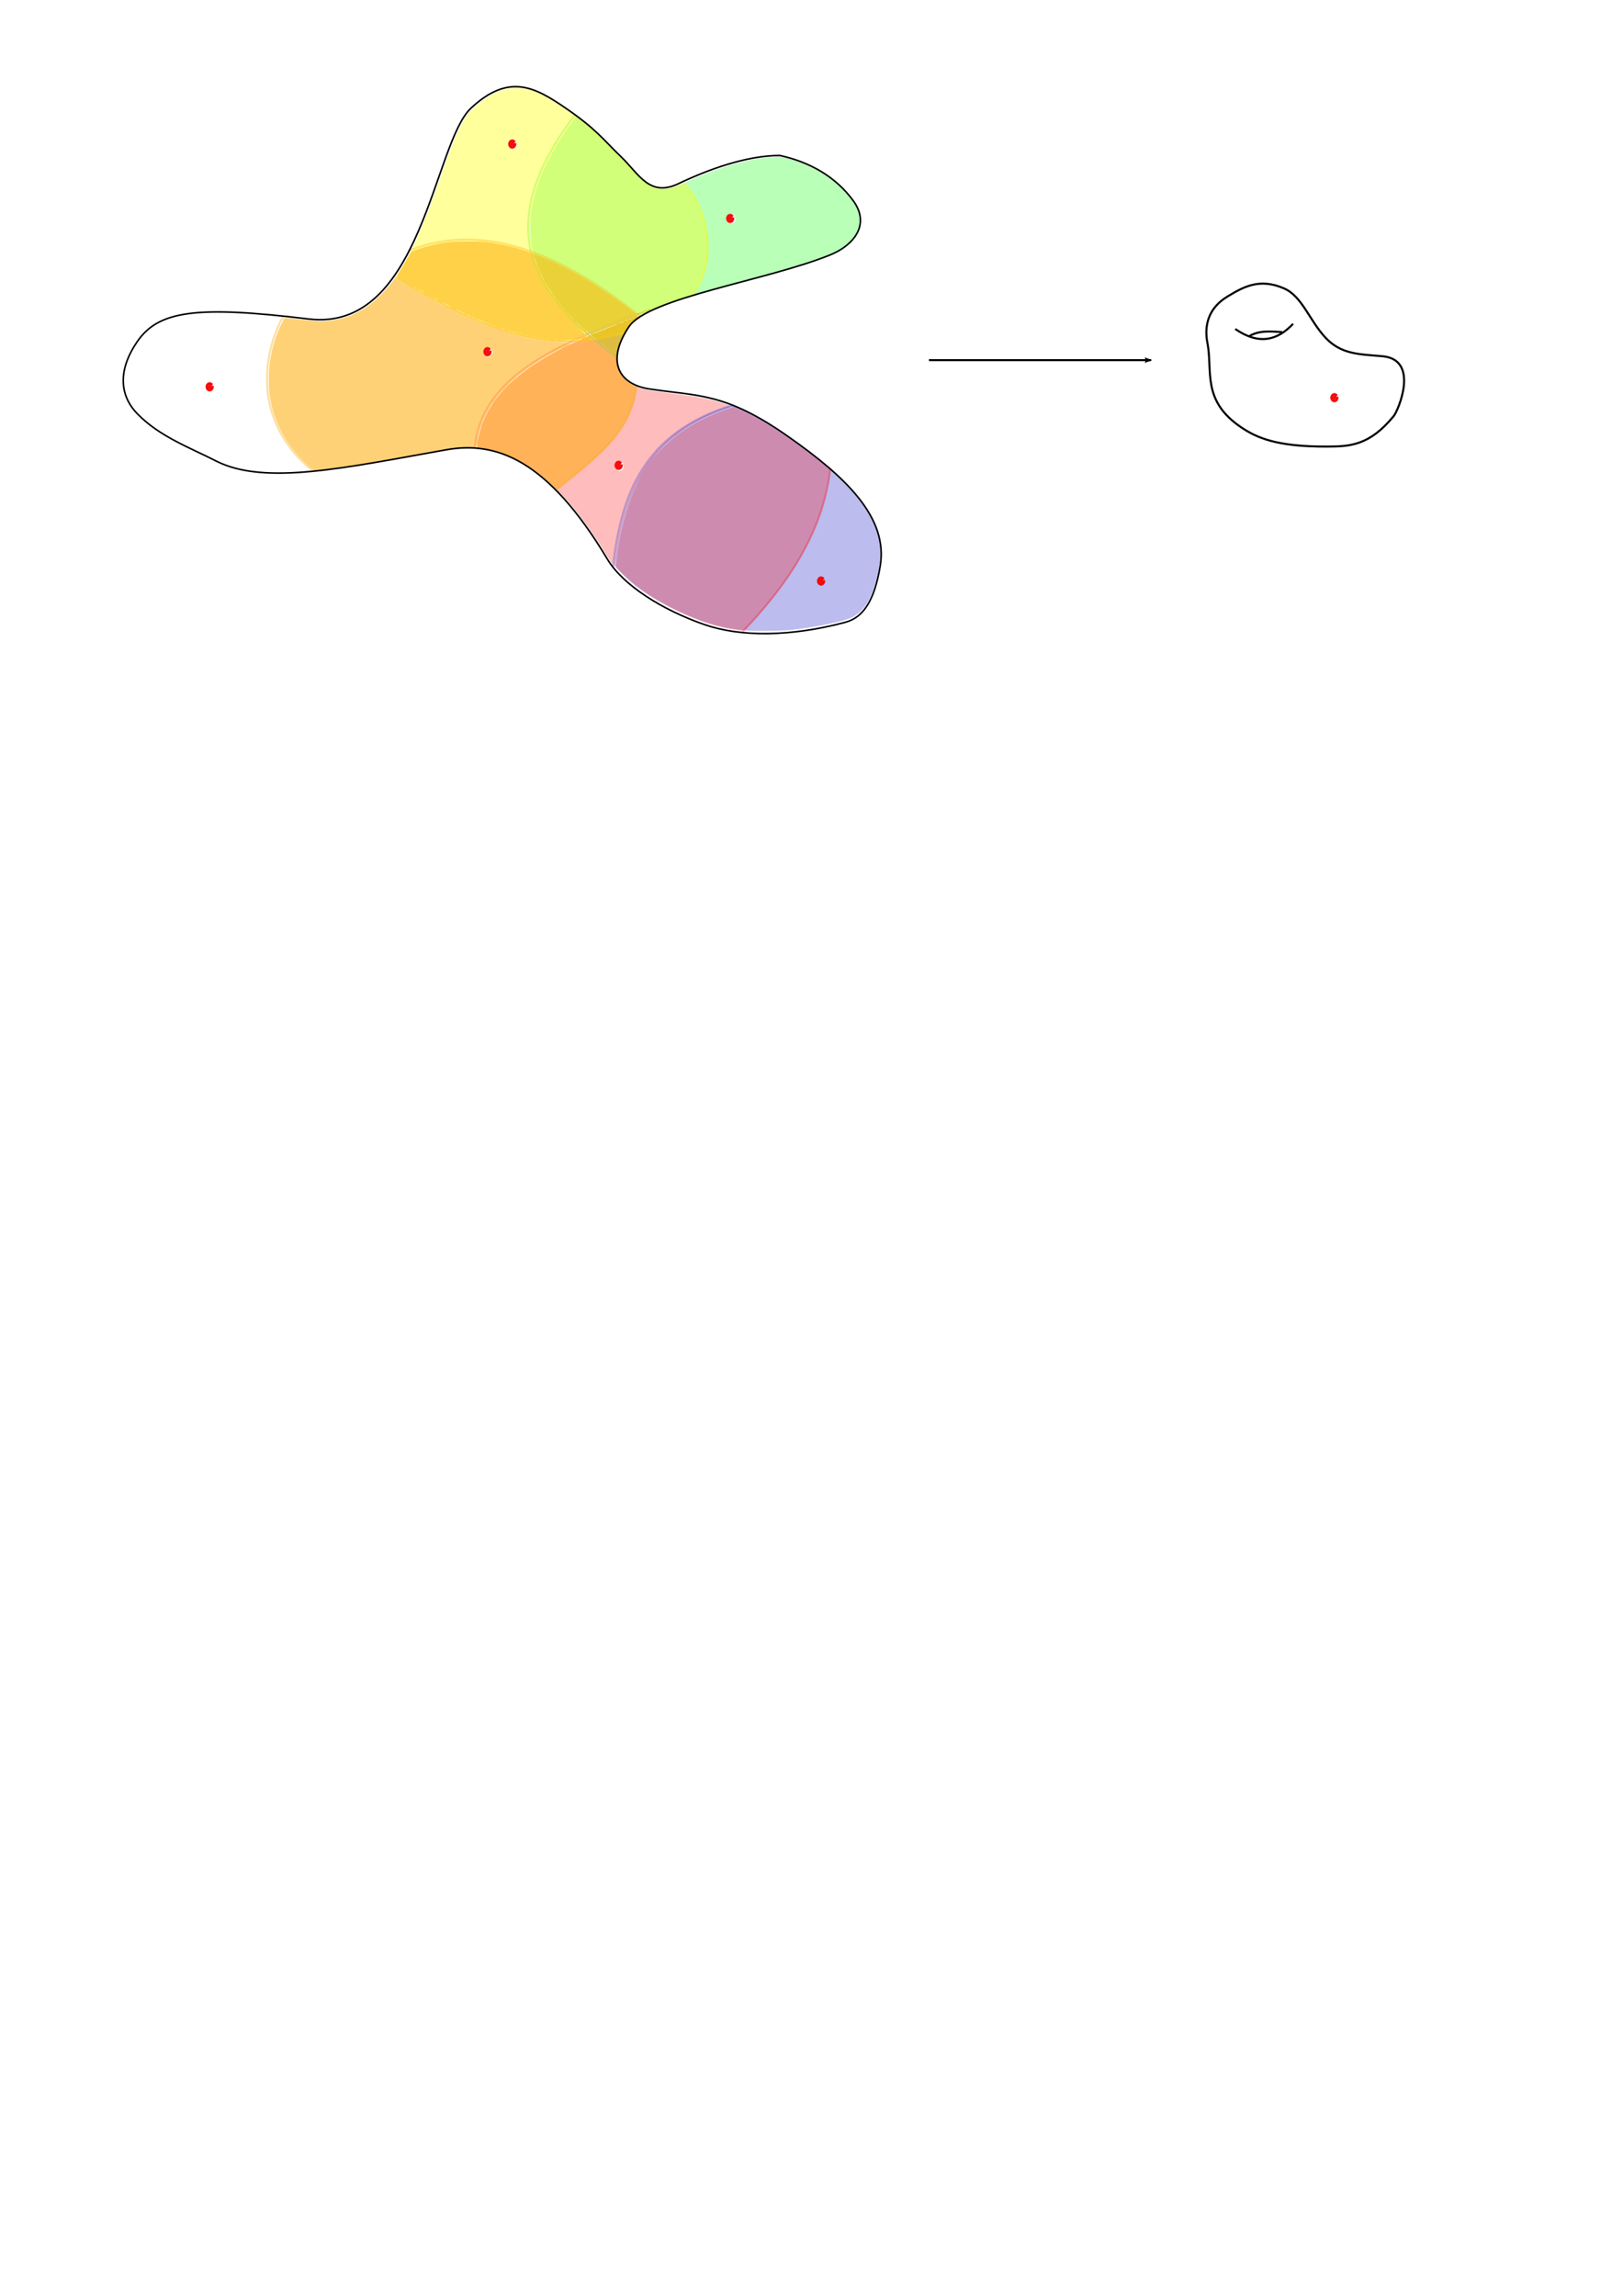 <?xml version="1.0" encoding="UTF-8" standalone="no"?>
<!-- Created with Inkscape (http://www.inkscape.org/) -->

<svg
   xmlns:dc="http://purl.org/dc/elements/1.1/"
   xmlns:cc="http://creativecommons.org/ns#"
   xmlns:rdf="http://www.w3.org/1999/02/22-rdf-syntax-ns#"
   xmlns:svg="http://www.w3.org/2000/svg"
   xmlns="http://www.w3.org/2000/svg"
   xmlns:sodipodi="http://sodipodi.sourceforge.net/DTD/sodipodi-0.dtd"
   xmlns:inkscape="http://www.inkscape.org/namespaces/inkscape"
   width="210mm"
   height="297mm"
   viewBox="0 0 210 297"
   version="1.1"
   id="svg8"
   inkscape:version="0.92.1 r15371"
   sodipodi:docname="Nerving8.svg">
  <defs
     id="defs2">
    <marker
       inkscape:stockid="Arrow2Lend"
       orient="auto"
       refY="0.0"
       refX="0.0"
       id="Arrow2Lend"
       style="overflow:visible;"
       inkscape:isstock="true">
      <path
         id="path4512"
         style="fill-rule:evenodd;stroke-width:0.625;stroke-linejoin:round;stroke:#000000;stroke-opacity:1;fill:#000000;fill-opacity:1"
         d="M 8.719,4.034 L -2.207,0.016 L 8.719,-4.002 C 6.973,-1.63 6.983,1.616 8.719,4.034 z "
         transform="scale(1.1) rotate(180) translate(1,0)" />
    </marker>
  </defs>
  <sodipodi:namedview
     id="base"
     pagecolor="#ffffff"
     bordercolor="#666666"
     borderopacity="1.0"
     inkscape:pageopacity="0.0"
     inkscape:pageshadow="2"
     inkscape:zoom="3.959798"
     inkscape:cx="250.33614"
     inkscape:cy="961.74912"
     inkscape:document-units="mm"
     inkscape:current-layer="layer2"
     showgrid="false"
     inkscape:window-width="1920"
     inkscape:window-height="986"
     inkscape:window-x="-11"
     inkscape:window-y="-11"
     inkscape:window-maximized="1"
     inkscape:snap-global="false" />
  <g
     inkscape:groupmode="layer"
     id="layer2"
     inkscape:label="Layer 2">
    <path
       style="opacity:0.264;fill:#0300c5;fill-opacity:0.992;fill-rule:nonzero;stroke:none;stroke-width:0.067;stroke-miterlimit:4;stroke-dasharray:none;stroke-dashoffset:0;stroke-opacity:0.618"
       d="m 96.766,81.578 c -2.205,-0.182 -4.016,-0.557 -5.847,-1.211 -3.385,-1.208 -6.677,-2.989 -9.049,-4.896 -0.713,-0.573 -1.819,-1.64 -2.141,-2.065 l -0.195,-0.257 0.119,-0.946 c 0.808,-6.432 2.673,-11.035 5.799,-14.308 2.165,-2.268 5.009,-4.003 8.534,-5.208 l 0.895,-0.306 0.775,0.341 c 2.162,0.951 4.652,2.46 7.591,4.6 2.764,2.014 4.584,3.546 6.247,5.26 1.584,1.632 2.623,3.048 3.376,4.6 1.213,2.499 1.363,4.519 0.569,7.651 -0.35,1.379 -0.874,2.66 -1.416,3.462 -0.399,0.589 -1.149,1.255 -1.745,1.548 -1.123,0.552 -4.763,1.311 -7.894,1.645 -1.127,0.12 -4.584,0.176 -5.618,0.09 z"
       id="path4506"
       inkscape:connector-curvature="0" />
    <path
       style="fill:none;stroke:#fe0000;stroke-width:0.265px;stroke-linecap:butt;stroke-linejoin:miter;stroke-opacity:1;opacity:0.267"
       d="M 61.405,57.927 C 62.387,48.13 73.297,44.08 84.19,40.02"
       id="path5092"
       inkscape:connector-curvature="0"
       sodipodi:nodetypes="cc" />
    <path
       style="fill:none;stroke:#f80000;stroke-width:0.265px;stroke-linecap:butt;stroke-linejoin:miter;stroke-opacity:0.996;opacity:0.282"
       d="M 96.031,81.779 C 101.852,75.733 106.601,68.713 107.442,60.533"
       id="path5094"
       inkscape:connector-curvature="0"
       sodipodi:nodetypes="cc" />
    <path
       style="opacity:0.267;fill:#ff0000;fill-opacity:0.992;fill-rule:nonzero;stroke:none;stroke-width:0.253;stroke-miterlimit:4;stroke-dasharray:none;stroke-dashoffset:0;stroke-opacity:1"
       d="m 296.942,272.201 c -5.61,-9.181 -12.027,-18.318 -17.656,-25.14 -3.499,-4.241 -12.069,-12.733 -15.643,-15.501 -9.168,-7.101 -18.576,-11.397 -27.42,-12.522 -3.468,-0.441 -3.389,-0.412 -3.389,-1.252 0,-1.436 1.059,-6.204 2.046,-9.208 5.723,-17.427 21.677,-31.155 51.24,-44.09 6.774,-2.964 26.83,-10.854 27.589,-10.854 0.148,0 -0.453,0.466 -1.335,1.037 -3.519,2.274 -6.286,5.735 -8.626,10.788 -1.738,3.753 -2.291,6.05 -2.322,9.641 -0.023,2.698 0.059,3.405 0.563,4.865 1.224,3.543 3.914,6.461 7.661,8.309 3.657,1.804 5.217,2.124 18.896,3.873 10.824,1.384 14.168,1.928 18.704,3.042 4.409,1.083 9.197,2.626 8.914,2.872 -0.12,0.104 -1.468,0.623 -2.996,1.152 -3.829,1.327 -7.98,3.128 -11.869,5.15 -17.602,9.152 -29.048,22.581 -35.637,41.811 -2.382,6.951 -4.475,16.122 -5.682,24.889 -0.315,2.292 -0.653,4.262 -0.75,4.379 -0.097,0.117 -1.127,-1.342 -2.288,-3.242 z m 6.992,-42.921 c 0.76,-0.76 0.891,-2.411 0.191,-2.411 -0.334,0 -0.362,-0.067 -0.126,-0.303 0.46,-0.461 0.374,-0.657 -0.482,-1.1 -1.52,-0.786 -3.003,0.226 -3.003,2.048 0,2.051 2.068,3.119 3.421,1.766 z"
       id="path5096"
       inkscape:connector-curvature="0"
       transform="scale(0.265)" />
    <path
       style="opacity:0.267;fill:#ff0000;fill-opacity:0.992;fill-rule:nonzero;stroke:none;stroke-width:0.253;stroke-miterlimit:4;stroke-dasharray:none;stroke-dashoffset:0;stroke-opacity:1"
       d="m 359.228,307.536 c -8.081,-1.24 -15.799,-3.583 -24.53,-7.446 -12.685,-5.612 -22.78,-12.13 -30.325,-19.58 l -3.678,-3.632 0.17,-1.708 c 1.414,-14.205 5.482,-29.468 10.53,-39.507 0.546,-1.086 0.927,-1.975 0.846,-1.975 -0.081,0 -0.922,1.619 -1.869,3.599 -4.567,9.544 -7.466,20.144 -9.534,34.859 -0.584,4.152 -0.713,4.698 -1.034,4.377 -0.431,-0.431 -0.237,-2.362 0.983,-9.806 3.584,-21.875 10.552,-37.288 22.071,-48.822 3.696,-3.701 6.245,-5.809 10.486,-8.671 6.121,-4.131 12.425,-7.256 20.419,-10.119 2.996,-1.073 3.32,-1.153 3.32,-0.817 0,0.114 -0.653,0.409 -1.452,0.657 -5.163,1.604 -13.244,5.323 -18.514,8.521 -6.837,4.149 -13.665,10.086 -17.669,15.364 l -1.054,1.389 1.075,-1.263 c 2.423,-2.847 8.385,-8.489 11.223,-10.621 6.911,-5.192 14.802,-9.295 23.959,-12.458 l 3.63,-1.254 2.816,1.225 c 11.402,4.961 27.356,15.475 42.51,28.015 2.02,1.672 1.979,1.409 1.067,6.811 -3.226,19.11 -12.029,37.624 -26.906,56.592 -3.422,4.363 -6.685,8.187 -11.15,13.069 -3.744,4.093 -3.177,3.847 -7.388,3.201 z M 318.223,224.66 c 0.314,-0.401 0.305,-0.409 -0.095,-0.095 -0.243,0.191 -0.442,0.39 -0.442,0.442 0,0.208 0.207,0.074 0.537,-0.347 z"
       id="path5098"
       inkscape:connector-curvature="0"
       transform="scale(0.265)" />
    <path
       style="fill:none;stroke:#00fe00;stroke-width:0.265px;stroke-linecap:butt;stroke-linejoin:miter;stroke-opacity:1;opacity:0.282"
       d="M 74.368,14.897 C 62.818,30.12 69.67,38.76 79.78,46.234"
       id="path4509"
       inkscape:connector-curvature="0"
       sodipodi:nodetypes="cc" />
    <path
       style="opacity:0.282;fill:#05ff00;fill-opacity:0.992;fill-rule:nonzero;stroke:none;stroke-width:0.253;stroke-miterlimit:4;stroke-dasharray:none;stroke-dashoffset:0;stroke-opacity:1"
       d="m 282.773,158.419 c -6.393,-6.175 -9.959,-10.338 -13.89,-16.216 -4.937,-7.382 -7.83,-14.43 -9.379,-22.855 -0.637,-3.464 -0.641,-12.941 -0.006,-16.794 2.25,-13.662 8.265,-26.772 19.495,-42.49 1.216,-1.701 2.286,-3.094 2.378,-3.094 0.281,0 4.014,2.928 7.089,5.56 2.596,2.222 10.612,10.206 22.728,22.638 5.815,5.967 7.783,7.04 12.879,7.024 3.333,-0.01 4.218,-0.275 10.672,-3.184 17.649,-7.957 33.002,-12.208 44.634,-12.36 2.333,-0.03 3.035,0.073 5.844,0.863 6.296,1.77 12.845,4.643 17.516,7.685 8.653,5.636 16.073,14.21 17.272,19.959 1.341,6.431 -2.68,12.888 -10.833,17.391 -5.587,3.086 -18.458,7.184 -45.078,14.352 -26.06,7.017 -35.14,9.828 -43.483,13.46 -1.744,0.759 -2.351,0.927 -2.447,0.676 -0.144,-0.377 -12.495,4.198 -23.518,8.71 -3.472,1.421 -6.598,2.639 -6.945,2.705 -0.538,0.103 -1.264,-0.491 -4.929,-4.03 z m 75.659,-49.91 c 0.842,-0.842 1.049,-2.292 0.328,-2.292 -0.346,0 -0.358,-0.062 -0.076,-0.403 0.285,-0.344 0.244,-0.472 -0.285,-0.878 -1.188,-0.913 -2.574,-0.501 -3.178,0.944 -0.477,1.141 -0.09,2.457 0.875,2.981 1.002,0.544 1.516,0.467 2.335,-0.352 z"
       id="path4511"
       inkscape:connector-curvature="0"
       transform="scale(0.265)" />
    <path
       style="opacity:0.282;fill:#05ff00;fill-opacity:0.992;fill-rule:nonzero;stroke:none;stroke-width:0.253;stroke-miterlimit:4;stroke-dasharray:none;stroke-dashoffset:0;stroke-opacity:1"
       d="m 298.435,171.707 c -4.895,-3.769 -9.965,-7.976 -9.845,-8.171 0.064,-0.104 -0.109,-0.248 -0.386,-0.32 -0.818,-0.214 -0.583,-0.524 0.824,-1.092 18.63,-7.509 28.312,-11.14 29.042,-10.89 0.388,0.133 -1.651,1.182 -3.831,1.971 -0.891,0.323 -1.485,0.632 -1.32,0.687 0.165,0.055 -0.185,0.448 -0.779,0.874 -2.503,1.794 -4.067,3.387 -5.629,5.733 -2.694,4.047 -4.208,7.699 -5.097,12.299 l -0.203,1.048 z m -2.819,-11.055 c 3.417,-1.382 6.171,-2.553 6.121,-2.603 -0.11,-0.11 -11.37,4.392 -12.268,4.905 -1.002,0.572 -0.434,0.36 6.146,-2.302 z m 8.626,-3.46 c 0.556,-0.258 0.728,-0.395 0.381,-0.305 -0.347,0.09 -1.085,0.374 -1.641,0.632 -0.556,0.258 -0.728,0.395 -0.381,0.305 0.347,-0.09 1.085,-0.374 1.641,-0.632 z m 1.895,-0.72 c 0.208,-0.135 0.265,-0.245 0.126,-0.245 -0.139,0 -0.423,0.11 -0.631,0.245 -0.208,0.135 -0.265,0.245 -0.126,0.245 0.139,0 0.423,-0.11 0.631,-0.245 z m 2.02,-0.8 c 0.263,-0.163 0.186,-0.183 -0.253,-0.065 -0.347,0.093 -0.802,0.274 -1.01,0.403 -0.263,0.163 -0.186,0.183 0.253,0.065 0.347,-0.093 0.802,-0.274 1.01,-0.403 z m 1.263,-0.462 c 0.208,-0.135 0.265,-0.245 0.126,-0.245 -0.139,0 -0.423,0.11 -0.631,0.245 -0.208,0.135 -0.265,0.245 -0.126,0.245 0.139,0 0.423,-0.11 0.631,-0.245 z m 2.778,-1.053 c 0.263,-0.163 0.186,-0.183 -0.253,-0.065 -0.347,0.093 -0.802,0.274 -1.01,0.403 -0.263,0.163 -0.186,0.183 0.253,0.065 0.347,-0.093 0.802,-0.274 1.01,-0.403 z"
       id="path4513"
       inkscape:connector-curvature="0"
       transform="scale(0.265)" />
    <path
       style="fill:none;stroke:#fef600;stroke-width:0.265;stroke-linecap:butt;stroke-linejoin:miter;stroke-opacity:1;opacity:0.394;stroke-miterlimit:4;stroke-dasharray:none"
       d="m 50.848,35.677 c 9.211,5.424 18.459,10.703 29.934,7.417"
       id="path5090"
       inkscape:connector-curvature="0"
       sodipodi:nodetypes="cc" />
    <path
       style="opacity:0.394;fill:#ffff00;fill-opacity:0.992;fill-rule:nonzero;stroke:none;stroke-width:0.253;stroke-miterlimit:4;stroke-dasharray:none;stroke-dashoffset:0;stroke-opacity:1"
       d="m 269.117,165.682 c -18.06,-1.792 -36.819,-8.666 -61.343,-22.48 -7.131,-4.017 -13.763,-7.87 -14.104,-8.194 -0.118,-0.112 0.347,-1.039 1.033,-2.06 6.423,-9.56 11.527,-21.125 20.266,-45.924 7.463,-21.176 10.541,-28.044 14.627,-32.632 1.587,-1.782 5.373,-4.876 8.304,-6.787 10.061,-6.557 19.086,-6.25 31.32,1.068 1.891,1.131 9.379,6.117 10.737,7.149 0.433,0.329 0.299,0.58 -2.099,3.92 -11.3,15.745 -17.5,29.485 -19.605,43.444 -0.605,4.012 -0.61,11.506 -0.011,15.381 1.318,8.516 4.417,16.319 9.531,23.996 3.707,5.565 6.331,8.681 12.599,14.964 l 5.714,5.727 -3.17,1.413 -3.17,1.413 -3.662,-0.035 c -2.014,-0.019 -5.15,-0.182 -6.969,-0.363 z M 251.861,72.143 c 0.842,-0.842 1.049,-2.292 0.328,-2.292 -0.346,0 -0.358,-0.062 -0.076,-0.403 0.285,-0.344 0.244,-0.472 -0.285,-0.878 -1.188,-0.913 -2.574,-0.501 -3.178,0.944 -0.477,1.141 -0.09,2.457 0.875,2.981 1.002,0.544 1.516,0.467 2.335,-0.352 z"
       id="path5093"
       inkscape:connector-curvature="0"
       transform="scale(0.265)" />
    <path
       style="opacity:0.394;fill:#ffff00;fill-opacity:0.992;fill-rule:nonzero;stroke:none;stroke-width:0.253;stroke-miterlimit:4;stroke-dasharray:none;stroke-dashoffset:0;stroke-opacity:1"
       d="m 280.4,165.973 c 0.058,-0.052 1.407,-0.672 2.998,-1.377 2.238,-0.991 2.972,-1.216 3.239,-0.994 0.28,0.233 0.187,0.372 -0.494,0.735 -0.462,0.246 -0.749,0.452 -0.638,0.458 0.111,0.006 0.55,-0.169 0.975,-0.389 0.749,-0.387 0.795,-0.378 1.51,0.307 0.927,0.888 0.754,0.968 -2.561,1.189 l -2.399,0.16 0.884,-0.492 c 1.166,-0.648 0.763,-0.655 -0.505,-0.008 -0.799,0.408 -3.397,0.761 -3.009,0.41 z"
       id="path5095"
       inkscape:connector-curvature="0"
       transform="scale(0.265)" />
    <path
       style="opacity:0.394;fill:#ffff00;fill-opacity:0.992;fill-rule:nonzero;stroke:none;stroke-width:0.253;stroke-miterlimit:4;stroke-dasharray:none;stroke-dashoffset:0;stroke-opacity:1"
       d="m 289.206,164.06 c -0.748,-0.688 -1.307,-1.302 -1.242,-1.366 0.335,-0.329 20.427,-8.198 25.956,-10.166 4.666,-1.661 5.163,-1.376 0.741,0.425 -1.076,0.438 -1.966,0.927 -1.977,1.085 -0.011,0.158 -0.892,0.971 -1.957,1.806 -1.258,0.986 -2.489,2.27 -3.51,3.662 -0.865,1.179 -1.733,2.33 -1.929,2.558 -0.53,0.614 -12.118,3.248 -14.292,3.248 -0.236,0 -1.042,-0.563 -1.79,-1.25 z m 6.738,-3.481 c 3.255,-1.324 5.865,-2.46 5.801,-2.524 -0.137,-0.137 -11.351,4.316 -12.275,4.874 -0.622,0.376 -0.623,0.379 -0.037,0.219 0.327,-0.089 3.257,-1.245 6.511,-2.57 z m 8.3,-3.375 c 0.556,-0.261 0.726,-0.406 0.379,-0.323 -0.347,0.083 -1.086,0.364 -1.641,0.625 -0.556,0.261 -0.726,0.406 -0.379,0.323 0.347,-0.083 1.086,-0.364 1.641,-0.625 z m 2.02,-0.733 c 0.086,-0.139 -0.014,-0.253 -0.223,-0.253 -0.208,0 -0.449,0.114 -0.535,0.253 -0.086,0.139 0.014,0.253 0.223,0.253 0.208,0 0.449,-0.114 0.535,-0.253 z m 1.641,-0.631 c 0.365,-0.209 0.471,-0.361 0.253,-0.361 -0.208,0 -0.663,0.162 -1.01,0.361 -0.365,0.209 -0.471,0.361 -0.253,0.361 0.208,0 0.663,-0.162 1.01,-0.361 z m 1.641,-0.631 c 0.086,-0.139 -0.014,-0.253 -0.223,-0.253 -0.208,0 -0.449,0.114 -0.535,0.253 -0.086,0.139 0.014,0.253 0.223,0.253 0.208,0 0.449,-0.114 0.535,-0.253 z m 2.399,-0.884 c 0.365,-0.209 0.471,-0.361 0.253,-0.361 -0.208,0 -0.663,0.162 -1.01,0.361 -0.365,0.209 -0.471,0.361 -0.253,0.361 0.208,0 0.663,-0.162 1.01,-0.361 z"
       id="path5097"
       inkscape:connector-curvature="0"
       transform="scale(0.265)" />
    <path
       style="fill:none;stroke:#fbfc00;stroke-width:0.265px;stroke-linecap:butt;stroke-linejoin:miter;stroke-opacity:1;opacity:0.342"
       d="m 88.333,23.65 c 2.709,2.195 5.111,9.666 1.203,14.499 v 0"
       id="path5099"
       inkscape:connector-curvature="0"
       sodipodi:nodetypes="ccc" />
    <path
       style="opacity:0.342;fill:#ffff00;fill-opacity:0.992;fill-rule:nonzero;stroke:#fbfc00;stroke-width:0.253;stroke-miterlimit:4;stroke-dasharray:none;stroke-dashoffset:0;stroke-opacity:1"
       d="m 279.999,156.914 c -7.555,-7.624 -10.803,-11.722 -14.726,-18.577 -3.728,-6.513 -6.03,-13.344 -7.014,-20.816 -0.496,-3.768 -0.365,-11.296 0.267,-15.345 1.457,-9.333 5.141,-19.118 11.139,-29.589 2.119,-3.7 6.709,-10.71 9.271,-14.16 1.395,-1.879 1.686,-2.15 1.955,-1.826 0.258,0.31 0.228,0.484 -0.161,0.944 l -0.477,0.563 0.559,-0.473 c 0.307,-0.26 0.72,-0.411 0.918,-0.335 0.197,0.076 1.821,1.296 3.608,2.711 2.385,1.889 6.773,6.108 16.507,15.872 8.63,8.657 13.818,13.671 14.862,14.364 1.943,1.29 3.553,1.804 6.225,1.989 2.716,0.188 4.678,-0.18 7.885,-1.476 l 2.688,-1.087 1.712,1.809 c 3.88,4.1 6.961,10.178 8.805,17.372 1.228,4.789 1.387,6.201 1.371,12.136 -0.013,4.737 -0.096,5.919 -0.563,8.022 -1.093,4.919 -2.738,8.891 -5.19,12.535 -0.786,1.167 -1.428,2.201 -1.428,2.298 0,0.097 -2.358,0.944 -5.24,1.882 -2.882,0.938 -7.229,2.501 -9.66,3.474 -2.431,0.972 -4.704,1.763 -5.051,1.757 -1.088,-0.018 -8.833,2.83 -21.922,8.061 -4.488,1.793 -8.435,3.26 -8.773,3.26 -1.095,0 -10.763,-9.674 -14.668,-14.677 -6.821,-8.741 -10.855,-16.894 -12.852,-25.981 -0.321,-1.458 -0.59,-2.424 -0.599,-2.147 -0.061,1.885 2.457,10.041 4.347,14.087 1.392,2.978 4.136,7.656 6.107,10.409 3.784,5.287 9.413,11.578 14.339,16.025 1.609,1.452 2.869,2.731 2.801,2.841 -0.376,0.609 -1.524,-0.356 -7.04,-5.923 z M 259.292,110.825 c 0,-4.802 -0.078,-7.461 -0.195,-6.629 -0.283,2.017 -0.345,9.862 -0.098,12.438 0.117,1.215 0.23,2.21 0.253,2.21 0.022,-2e-5 0.041,-3.608 0.041,-8.018 z m 2.157,-16.596 c 1.19,-4.264 3.099,-9.151 5.551,-14.213 1.228,-2.535 2.184,-4.609 2.125,-4.609 -0.181,0 -3.295,6.338 -4.478,9.117 -2.319,5.443 -4.687,13.371 -5.085,17.021 -0.076,0.694 0.144,-0.044 0.488,-1.641 0.344,-1.597 0.974,-4.151 1.399,-5.674 z m 9.081,-20.969 c 0.458,-0.833 0.715,-1.402 0.571,-1.263 -0.144,0.139 -0.635,0.934 -1.089,1.768 -0.455,0.833 -0.711,1.402 -0.571,1.263 0.141,-0.139 0.631,-0.934 1.089,-1.768 z m 1.919,-3.22 c 0.52,-0.868 2.229,-3.486 3.797,-5.817 1.568,-2.331 2.74,-4.17 2.604,-4.086 -0.136,0.084 -1.65,2.276 -3.365,4.87 -3.371,5.101 -4.31,6.611 -4.11,6.611 0.071,0 0.554,-0.71 1.074,-1.578 z m 7.425,-11.049 c 0.297,-0.417 0.483,-0.758 0.413,-0.758 -0.07,0 -0.369,0.341 -0.666,0.758 -0.297,0.417 -0.483,0.758 -0.413,0.758 0.069,0 0.369,-0.341 0.666,-0.758 z"
       id="path5101"
       inkscape:connector-curvature="0"
       transform="scale(0.265)" />
    <path
       style="opacity:0.342;fill:#ffff00;fill-opacity:0.992;fill-rule:nonzero;stroke:#fbfc00;stroke-width:0.253;stroke-miterlimit:4;stroke-dasharray:none;stroke-dashoffset:0;stroke-opacity:1"
       d="m 287.832,164.407 c -0.999,-0.904 -1.184,-1.186 -0.892,-1.366 0.411,-0.254 1.098,0.164 0.871,0.53 -0.076,0.123 0.073,0.224 0.332,0.224 0.259,0 0.856,0.398 1.327,0.884 0.844,0.871 0.848,0.884 0.239,0.875 -0.37,-0.005 -1.123,-0.466 -1.877,-1.148 z"
       id="path5103"
       inkscape:connector-curvature="0"
       transform="scale(0.265)" />
    <path
       style="fill:none;stroke:#fba600;stroke-width:0.265px;stroke-linecap:butt;stroke-linejoin:miter;stroke-opacity:1;opacity:0.319"
       d="m 52.786,32.47 c 7.874,-3.139 17.394,-1.708 30.068,8.486"
       id="path5105"
       inkscape:connector-curvature="0"
       sodipodi:nodetypes="cc" />
    <path
       style="fill:none;stroke:#fba700;stroke-width:0.265px;stroke-linecap:butt;stroke-linejoin:miter;stroke-opacity:1;opacity:0.362"
       d="m 36.683,40.889 c -2.438,4.184 -4.431,13.316 3.742,19.978"
       id="path5107"
       inkscape:connector-curvature="0"
       sodipodi:nodetypes="cc" />
    <path
       style="fill:none;stroke:#f5a700;stroke-width:0.265px;stroke-linecap:butt;stroke-linejoin:miter;stroke-opacity:1;opacity:0.353"
       d="m 72.029,63.34 c 4.584,-3.761 9.712,-7.167 10.357,-13.497"
       id="path5109"
       inkscape:connector-curvature="0"
       sodipodi:nodetypes="cc" />
    <path
       style="opacity:0.54;fill:#ffab00;fill-opacity:0.992;fill-rule:nonzero;stroke:none;stroke-width:0.253;stroke-miterlimit:4;stroke-dasharray:none;stroke-dashoffset:0;stroke-opacity:1"
       d="m 150.558,227.379 c -9.504,-8.473 -15.832,-19.097 -18.189,-30.539 -0.865,-4.197 -1.126,-6.903 -1.128,-11.682 -0.005,-9.705 2.145,-18.975 6.351,-27.391 0.694,-1.388 1.294,-2.556 1.333,-2.595 0.039,-0.039 3.014,0.265 6.61,0.676 8.906,1.018 11.078,1.136 14.539,0.792 7.795,-0.774 14.109,-3.221 20.41,-7.909 3.623,-2.695 8.739,-7.98 11.77,-12.159 l 0.532,-0.733 5.655,3.288 c 16.294,9.473 27.72,15.286 38.109,19.39 13.229,5.225 25.155,7.977 37.352,8.621 l 3.327,0.176 -4.494,2.313 c -24.088,12.399 -37.289,26.975 -40.492,44.708 -0.301,1.667 -0.594,3.286 -0.652,3.599 -0.102,0.554 -0.187,0.568 -3.319,0.576 -4.627,0.011 -7.232,0.383 -24.632,3.512 -16.294,2.93 -27.541,4.841 -35.025,5.949 -4.015,0.595 -14.4,1.902 -15.022,1.891 -0.141,-0.003 -1.507,-1.119 -3.034,-2.481 z m 89.14,-53.641 c 0.786,-0.683 1.196,-2.462 0.567,-2.462 -0.259,0 -0.346,-0.162 -0.261,-0.486 0.093,-0.355 -0.084,-0.595 -0.653,-0.889 -2.198,-1.137 -4.055,1.666 -2.403,3.629 0.797,0.948 1.811,1.025 2.75,0.209 z"
       id="path5111"
       inkscape:connector-curvature="0"
       transform="scale(0.265)" />
    <path
       style="opacity:0.54;fill:#ffab00;fill-opacity:0.992;fill-rule:nonzero;stroke:none;stroke-width:0.253;stroke-miterlimit:4;stroke-dasharray:none;stroke-dashoffset:0;stroke-opacity:1"
       d="m 269.71,166.815 c -8.087,-0.724 -18.492,-3.004 -26.387,-5.783 -2.971,-1.046 -5.329,-1.918 -6.144,-2.272 -0.417,-0.181 -2.008,-0.834 -3.536,-1.452 -5.549,-2.243 -12.768,-5.766 -21.718,-10.6 -4.509,-2.435 -14.871,-8.311 -15.026,-8.52 -0.069,-0.094 -0.24,-0.216 -0.379,-0.272 -0.139,-0.056 -1.021,-0.552 -1.96,-1.103 -1.68,-0.986 -2.045,-1.542 -0.987,-1.504 0.382,0.014 0.467,-0.066 0.292,-0.276 -0.169,-0.203 0.26,-1.081 1.379,-2.823 0.893,-1.391 2.415,-3.937 3.382,-5.659 0.967,-1.722 1.935,-3.325 2.151,-3.562 0.477,-0.523 6.564,-2.487 10.39,-3.353 6.554,-1.484 9.293,-1.765 17.173,-1.761 7.785,0.003 9.899,0.197 16.56,1.519 3.878,0.769 6.931,1.568 11.14,2.913 3.102,0.991 3.209,1.049 3.373,1.826 0.732,3.479 3.264,9.794 5.563,13.875 3.955,7.021 7.812,11.887 16.115,20.327 2.631,2.674 4.737,4.907 4.68,4.961 -0.057,0.054 -1.393,0.679 -2.968,1.388 l -2.864,1.289 -3.45,0.051 -3.45,0.051 3.157,0.138 c 3.084,0.135 3.136,0.147 2.273,0.517 -1.082,0.464 -4.186,0.494 -8.759,0.085 z m 2.003,-1.021 c -0.313,-0.06 -0.824,-0.06 -1.136,0 -0.313,0.06 -0.057,0.109 0.568,0.109 0.625,0 0.881,-0.049 0.568,-0.109 z m -3.788,-0.242 c -0.174,-0.07 -0.458,-0.07 -0.631,0 -0.174,0.07 -0.032,0.127 0.316,0.127 0.347,0 0.489,-0.057 0.316,-0.127 z m -3.414,-0.513 c -0.246,-0.064 -0.587,-0.06 -0.758,0.009 -0.171,0.069 0.03,0.122 0.447,0.116 0.417,-0.005 0.557,-0.062 0.311,-0.126 z m -1.516,-0.23 c -0.084,-0.084 -0.302,-0.093 -0.484,-0.02 -0.201,0.081 -0.142,0.14 0.153,0.153 0.266,0.011 0.415,-0.049 0.331,-0.133 z m -1.768,-0.253 c -0.084,-0.084 -0.302,-0.093 -0.484,-0.02 -0.201,0.081 -0.142,0.14 0.153,0.153 0.266,0.011 0.415,-0.049 0.331,-0.133 z m -1.131,-0.267 c -0.174,-0.07 -0.458,-0.07 -0.631,0 -0.174,0.07 -0.032,0.127 0.316,0.127 0.347,0 0.489,-0.057 0.316,-0.127 z m -2.525,-0.505 c -0.174,-0.07 -0.458,-0.07 -0.631,0 -0.174,0.07 -0.032,0.127 0.316,0.127 0.347,0 0.489,-0.057 0.316,-0.127 z m -1.142,-0.238 c -0.084,-0.084 -0.302,-0.093 -0.484,-0.02 -0.201,0.081 -0.142,0.14 0.153,0.153 0.266,0.011 0.415,-0.049 0.331,-0.133 z m -2.02,-0.505 c -0.084,-0.084 -0.302,-0.093 -0.484,-0.02 -0.201,0.081 -0.142,0.14 0.153,0.153 0.266,0.011 0.415,-0.049 0.331,-0.133 z m -1.01,-0.253 c -0.084,-0.084 -0.302,-0.093 -0.484,-0.02 -0.201,0.081 -0.142,0.14 0.153,0.153 0.266,0.011 0.415,-0.049 0.331,-0.133 z m -1.01,-0.253 c -0.084,-0.084 -0.302,-0.093 -0.484,-0.02 -0.201,0.081 -0.142,0.14 0.153,0.153 0.266,0.011 0.415,-0.049 0.331,-0.133 z m -1.321,-0.352 c -0.278,-0.119 -0.676,-0.217 -0.884,-0.217 -0.239,0 -0.192,0.08 0.126,0.217 0.278,0.119 0.676,0.217 0.884,0.217 0.239,0 0.192,-0.08 -0.126,-0.217 z m -1.768,-0.505 c -0.278,-0.119 -0.676,-0.217 -0.884,-0.217 -0.239,0 -0.192,0.08 0.126,0.217 0.278,0.119 0.676,0.217 0.884,0.217 0.239,0 0.192,-0.08 -0.126,-0.217 z m -3.662,-1.136 c -1.153,-0.444 -1.607,-0.437 -0.631,0.009 0.417,0.191 0.928,0.343 1.136,0.339 0.208,-0.004 -0.019,-0.161 -0.505,-0.348 z m -4.041,-1.366 c -0.208,-0.118 -0.663,-0.284 -1.01,-0.369 -0.526,-0.129 -0.505,-0.094 0.126,0.211 0.809,0.39 1.517,0.516 0.884,0.158 z m -2.02,-0.758 c -0.208,-0.118 -0.663,-0.284 -1.01,-0.369 -0.526,-0.129 -0.505,-0.094 0.126,0.211 0.809,0.39 1.517,0.516 0.884,0.158 z m -2.02,-0.78 c -0.208,-0.135 -0.492,-0.245 -0.631,-0.245 -0.139,0 -0.082,0.11 0.126,0.245 0.208,0.135 0.492,0.245 0.631,0.245 0.139,0 0.082,-0.11 -0.126,-0.245 z m -1.031,-0.35 c -0.232,-0.216 -3.848,-1.673 -3.936,-1.586 -0.102,0.102 3.434,1.655 3.809,1.673 0.127,0.006 0.184,-0.033 0.126,-0.087 z m -5.03,-2.175 c -0.486,-0.266 -0.998,-0.484 -1.136,-0.484 -0.139,0 0.145,0.218 0.631,0.484 0.486,0.266 0.998,0.484 1.136,0.484 0.139,0 -0.145,-0.218 -0.631,-0.484 z m -2.273,-1.01 c -0.486,-0.266 -0.998,-0.484 -1.136,-0.484 -0.139,0 0.145,0.218 0.631,0.484 0.486,0.266 0.998,0.484 1.136,0.484 0.139,0 -0.145,-0.218 -0.631,-0.484 z m -4.041,-1.894 c -1.181,-0.611 -2.26,-1.111 -2.399,-1.111 -0.139,0 0.713,0.5 1.894,1.111 1.181,0.611 2.26,1.111 2.399,1.111 0.139,0 -0.713,-0.5 -1.894,-1.111 z m -5.303,-2.523 c 0,-0.068 -0.909,-0.581 -2.02,-1.139 -1.111,-0.559 -2.02,-0.959 -2.02,-0.89 0,0.097 3.69,2.082 3.977,2.14 0.035,0.007 0.063,-0.043 0.063,-0.111 z m -6.313,-3.279 c 0,-0.066 -0.341,-0.296 -0.758,-0.512 -0.95,-0.491 -1.007,-0.278 -0.063,0.234 0.794,0.431 0.821,0.44 0.821,0.277 z m -6.819,-3.788 c 0,-0.066 -0.341,-0.296 -0.758,-0.512 -0.95,-0.491 -1.007,-0.278 -0.063,0.234 0.794,0.431 0.821,0.44 0.821,0.277 z m -1.768,-1.008 c 0,-0.065 -0.256,-0.241 -0.568,-0.393 -0.546,-0.264 -0.549,-0.26 -0.078,0.117 0.515,0.413 0.646,0.469 0.646,0.275 z m -1.768,-1.01 c 0,-0.065 -0.256,-0.241 -0.568,-0.393 -0.546,-0.264 -0.549,-0.26 -0.078,0.117 0.515,0.413 0.646,0.469 0.646,0.275 z"
       id="path5113"
       inkscape:connector-curvature="0"
       transform="scale(0.265)" />
    <path
       style="opacity:0.54;fill:#ffab00;fill-opacity:0.992;fill-rule:nonzero;stroke:none;stroke-width:0.253;stroke-miterlimit:4;stroke-dasharray:none;stroke-dashoffset:0;stroke-opacity:1"
       d="m 285.073,161.944 c -2.286,-1.903 -7.802,-7.532 -10.863,-11.086 -6.568,-7.627 -11.025,-15.206 -13.662,-23.232 -0.532,-1.619 -1.039,-3.262 -1.128,-3.651 -0.153,-0.674 -0.134,-0.693 0.415,-0.391 0.317,0.174 0.728,0.342 0.913,0.373 0.185,0.031 1.549,0.54 3.03,1.132 13.575,5.425 28.491,14.278 43.668,25.918 1.701,1.305 3.094,2.407 3.094,2.448 0,0.041 -0.71,0.33 -1.578,0.642 -0.868,0.312 -5.84,2.248 -11.049,4.302 -5.209,2.054 -9.713,3.807 -10.01,3.894 -0.375,0.111 -0.798,-0.05 -1.389,-0.529 l -0.85,-0.688 0.743,0.808 c 0.524,0.57 0.664,0.887 0.475,1.076 -0.189,0.189 -0.724,-0.111 -1.812,-1.017 z m -1.68,-3.042 c -1.244,-1.25 -2.319,-2.273 -2.389,-2.273 -0.069,0 0.892,1.023 2.136,2.273 1.244,1.25 2.319,2.273 2.389,2.273 0.07,0 -0.892,-1.023 -2.136,-2.273 z m -2.904,-2.847 c 0,-0.038 -0.994,-1.032 -2.21,-2.21 l -2.21,-2.141 2.141,2.21 c 1.988,2.052 2.278,2.325 2.278,2.141 z m -4.798,-5.069 c 0,-0.048 -0.256,-0.304 -0.568,-0.568 l -0.568,-0.481 0.481,0.568 c 0.452,0.534 0.655,0.683 0.655,0.481 z m -1.768,-2.059 c -0.173,-0.208 -0.371,-0.379 -0.441,-0.379 -0.069,0 0.015,0.17 0.188,0.379 0.173,0.208 0.371,0.379 0.441,0.379 0.07,0 -0.015,-0.17 -0.188,-0.379 z m -1.01,-1.263 c -0.173,-0.208 -0.371,-0.379 -0.441,-0.379 -0.07,0 0.015,0.17 0.188,0.379 0.173,0.208 0.371,0.379 0.441,0.379 0.069,0 -0.015,-0.17 -0.188,-0.379 z m -1.01,-1.263 c -0.173,-0.208 -0.371,-0.379 -0.441,-0.379 -0.069,0 0.015,0.17 0.188,0.379 0.173,0.208 0.371,0.379 0.441,0.379 0.07,0 -0.015,-0.17 -0.188,-0.379 z m -1.01,-1.389 c -0.297,-0.417 -0.596,-0.758 -0.666,-0.758 -0.07,0 0.116,0.341 0.413,0.758 0.297,0.417 0.596,0.758 0.666,0.758 0.07,0 -0.116,-0.341 -0.413,-0.758 z m -1.929,-2.778 c -0.647,-0.972 -1.222,-1.768 -1.28,-1.768 -0.134,0 0.053,0.315 1.242,2.083 0.537,0.799 1.029,1.452 1.094,1.452 0.065,0 -0.41,-0.795 -1.057,-1.768 z m -1.606,-2.525 c -0.149,-0.278 -0.327,-0.505 -0.397,-0.505 -0.07,0 -0.005,0.227 0.144,0.505 0.149,0.278 0.327,0.505 0.397,0.505 0.069,0 0.005,-0.227 -0.144,-0.505 z m -0.758,-1.263 c -0.149,-0.278 -0.327,-0.505 -0.397,-0.505 -0.069,0 -0.005,0.227 0.144,0.505 0.149,0.278 0.327,0.505 0.397,0.505 0.069,0 0.005,-0.227 -0.144,-0.505 z m -1.821,-3.4 c -0.583,-1.175 -1.101,-2.096 -1.151,-2.046 -0.112,0.112 1.921,4.184 2.089,4.184 0.067,0 -0.355,-0.962 -0.938,-2.137 z m -1.684,-3.589 c -0.298,-0.512 -0.37,-0.348 -0.126,0.287 0.087,0.226 0.211,0.357 0.276,0.292 0.065,-0.065 -0.002,-0.326 -0.15,-0.579 z m -0.505,-1.263 c -0.298,-0.512 -0.37,-0.348 -0.126,0.287 0.087,0.226 0.211,0.357 0.276,0.292 0.065,-0.065 -0.002,-0.326 -0.15,-0.579 z m -1.024,-2.879 c -0.405,-1.17 -0.745,-2.015 -0.755,-1.876 -0.028,0.37 1.279,4.217 1.394,4.102 0.054,-0.054 -0.234,-1.055 -0.638,-2.226 z m -0.854,-2.807 c -0.081,-0.201 -0.14,-0.142 -0.153,0.153 -0.011,0.266 0.049,0.415 0.133,0.331 0.084,-0.084 0.093,-0.302 0.02,-0.484 z"
       id="path5115"
       inkscape:connector-curvature="0"
       transform="scale(0.265)" />
    <path
       style="opacity:0.54;fill:#ffab00;fill-opacity:0.992;fill-rule:nonzero;stroke:none;stroke-width:0.253;stroke-miterlimit:4;stroke-dasharray:none;stroke-dashoffset:0;stroke-opacity:1"
       d="m 288.586,165.08 c -1.735,-1.471 -2.076,-1.868 -1.877,-2.189 0.206,-0.333 1.155,0.314 1.011,0.69 -0.088,0.23 -0.005,0.297 0.25,0.2 0.455,-0.174 2.175,1.39 1.942,1.767 -0.089,0.145 -0.027,0.172 0.147,0.065 0.166,-0.103 0.475,-0.044 0.685,0.13 0.31,0.258 0.368,0.251 0.305,-0.033 -0.043,-0.193 -0.475,-0.651 -0.961,-1.019 -0.486,-0.368 -1.15,-0.958 -1.476,-1.312 -0.73,-0.795 -1.414,-0.425 6.779,-3.669 11.464,-4.54 15.648,-6.076 15.815,-5.805 0.088,0.142 0.003,0.368 -0.189,0.502 -0.249,0.174 -0.147,0.212 0.356,0.131 0.387,-0.062 0.672,-0.034 0.631,0.063 -0.04,0.097 -0.812,0.796 -1.715,1.554 -0.903,0.758 -2.38,2.362 -3.283,3.564 -0.903,1.202 -1.719,2.261 -1.815,2.353 -0.095,0.092 -1.345,0.488 -2.778,0.881 -1.433,0.393 -2.434,0.722 -2.224,0.732 0.209,0.01 1.397,-0.262 2.64,-0.604 1.243,-0.342 2.296,-0.585 2.341,-0.541 0.044,0.044 -0.121,0.315 -0.367,0.601 -0.304,0.353 -1.305,0.726 -3.118,1.162 -3.033,0.729 -9.235,1.905 -9.972,1.89 -0.27,-0.005 -0.718,0.052 -0.995,0.129 -0.362,0.099 -0.965,-0.252 -2.131,-1.24 z m 8.755,-0.775 c -0.084,-0.084 -0.302,-0.093 -0.484,-0.02 -0.201,0.081 -0.142,0.14 0.153,0.153 0.266,0.011 0.415,-0.049 0.331,-0.133 z m 1.263,-0.253 c -0.084,-0.084 -0.302,-0.093 -0.484,-0.02 -0.201,0.081 -0.142,0.14 0.153,0.153 0.266,0.011 0.415,-0.049 0.331,-0.133 z m 1.01,-0.253 c -0.084,-0.084 -0.302,-0.093 -0.484,-0.02 -0.201,0.081 -0.142,0.14 0.153,0.153 0.266,0.011 0.415,-0.049 0.331,-0.133 z m -5.435,-2.476 c 6.415,-2.599 7.299,-2.983 7.169,-3.113 -0.12,-0.12 -11.369,4.307 -12.02,4.73 -0.966,0.628 0.584,0.111 4.851,-1.617 z m 10.049,-4.085 c 0.347,-0.185 0.503,-0.342 0.347,-0.347 -0.384,-0.014 -2.114,0.718 -2.114,0.894 0,0.181 0.962,-0.116 1.768,-0.547 z m 2.179,-1.04 c -0.208,-0.208 -0.916,0.125 -0.916,0.431 0,0.187 0.161,0.183 0.527,-0.013 0.29,-0.155 0.465,-0.344 0.39,-0.419 z m 1.602,-0.317 c 0.624,-0.395 0.181,-0.489 -0.624,-0.133 -0.586,0.259 -0.643,0.339 -0.253,0.352 0.278,0.009 0.672,-0.089 0.877,-0.218 z m 1.523,-0.816 c 0,-0.332 -0.574,-0.124 -0.7,0.253 -0.061,0.185 0.054,0.241 0.3,0.147 0.22,-0.084 0.4,-0.264 0.4,-0.4 z"
       id="path5117"
       inkscape:connector-curvature="0"
       transform="scale(0.265)" />
    <path
       style="opacity:0.54;fill:#ffab00;fill-opacity:0.992;fill-rule:nonzero;stroke:none;stroke-width:0.253;stroke-miterlimit:4;stroke-dasharray:none;stroke-dashoffset:0;stroke-opacity:1"
       d="m 299.935,174.135 c -4.772,-3.635 -9.555,-7.54 -9.288,-7.583 4.339,-0.693 11.454,-2.152 13.367,-2.742 0.324,-0.1 0.191,0.397 -0.594,2.216 -1.101,2.552 -1.898,5.325 -2.173,7.554 l -0.175,1.42 z m -0.505,-1.723 c -0.173,-0.208 -0.371,-0.379 -0.441,-0.379 -0.069,0 0.015,0.17 0.188,0.379 0.173,0.208 0.371,0.379 0.441,0.379 0.07,0 -0.015,-0.17 -0.188,-0.379 z m -0.758,-0.484 c 0,-0.105 -5.484,-4.513 -6.435,-5.173 -1.259,-0.873 0.407,0.577 3.279,2.853 3.105,2.461 3.157,2.499 3.157,2.319 z"
       id="path5119"
       inkscape:connector-curvature="0"
       transform="scale(0.265)" />
    <path
       style="opacity:0.54;fill:#ffab00;fill-opacity:0.992;fill-rule:nonzero;stroke:none;stroke-width:0.253;stroke-miterlimit:4;stroke-dasharray:none;stroke-dashoffset:0;stroke-opacity:1"
       d="m 269.975,237.114 c -6.472,-6.091 -11.514,-9.739 -18.009,-13.031 -5.272,-2.672 -9.776,-4.178 -14.787,-4.944 -4.646,-0.71 -4.162,-0.497 -4.201,-1.849 -0.019,-0.653 -0.079,-0.904 -0.134,-0.557 -0.224,1.424 -0.364,1.768 -0.72,1.768 -0.525,0 -0.478,-0.81 0.254,-4.427 2.72,-13.431 10.156,-24.177 23.632,-34.147 7.194,-5.322 20.357,-12.706 22.604,-12.679 l 0.991,0.012 -1.389,0.734 c -1.799,0.95 -1.436,0.978 0.449,0.035 1.264,-0.633 1.839,-0.746 4.593,-0.902 1.732,-0.099 3.993,-0.274 5.025,-0.39 l 1.876,-0.21 2.277,1.885 c 1.252,1.037 3.729,2.982 5.504,4.324 l 3.227,2.439 0.155,1.65 c 0.307,3.274 1.723,6.159 4.197,8.547 1.339,1.292 3.655,2.851 4.754,3.2 0.493,0.157 0.538,0.295 0.397,1.227 -1.755,11.571 -7.092,21.177 -17.212,30.976 -3.897,3.773 -6.93,6.39 -14.485,12.494 -3.403,2.75 -6.373,5.16 -6.6,5.357 -0.367,0.318 -0.633,0.151 -2.399,-1.511 z M 234.748,209.268 c 0.285,-0.951 0.477,-1.77 0.427,-1.82 -0.232,-0.232 -1.785,5.483 -2.019,7.427 -0.081,0.675 0.127,0.078 0.463,-1.326 0.336,-1.404 0.844,-3.33 1.129,-4.281 z m 2.425,-6.046 c 0.719,-1.528 1.893,-3.721 2.609,-4.873 0.716,-1.152 1.196,-2.03 1.067,-1.95 -0.722,0.446 -5.007,8.546 -5.414,10.232 l -0.152,0.631 0.292,-0.631 c 0.16,-0.347 0.88,-1.881 1.599,-3.409 z m 7.11,-10.98 c 3.736,-4.479 9.373,-9.394 15.624,-13.624 3.722,-2.518 9.635,-6.029 13.007,-7.722 1.25,-0.628 2.272,-1.198 2.272,-1.268 0,-0.186 -3.743,1.724 -7.071,3.608 -5.442,3.082 -10.694,6.609 -14.9,10.006 -3.908,3.157 -9.235,8.683 -11.468,11.898 l -0.702,1.01 0.718,-0.875 c 0.395,-0.481 1.529,-1.846 2.519,-3.034 z"
       id="path5121"
       inkscape:connector-curvature="0"
       transform="scale(0.265)" />
    <path
       style="opacity:0.54;fill:#ffab00;fill-opacity:0.992;fill-rule:nonzero;stroke:none;stroke-width:0.253;stroke-miterlimit:4;stroke-dasharray:none;stroke-dashoffset:0;stroke-opacity:1"
       d="m 277.834,166.978 c -0.084,-0.136 0.053,-0.259 0.304,-0.273 0.312,-0.017 0.256,-0.083 -0.174,-0.206 -0.364,-0.104 0.577,-0.201 2.227,-0.23 2.633,-0.046 2.932,-0.102 3.788,-0.708 0.511,-0.362 0.702,-0.573 0.425,-0.468 -1.948,0.734 -2.553,0.897 -3.088,0.83 -0.793,-0.099 3.942,-2.226 4.929,-2.215 0.727,0.009 0.702,0.045 -0.62,0.936 -0.255,0.172 0.023,0.129 0.618,-0.094 1.017,-0.382 1.113,-0.379 1.587,0.051 0.278,0.251 0.448,0.606 0.378,0.789 -0.081,0.211 0.076,0.335 0.433,0.34 0.308,0.004 0.767,0.165 1.02,0.356 0.444,0.337 0.444,0.353 0,0.479 -1.507,0.429 -11.599,0.782 -11.827,0.414 z"
       id="path5123"
       inkscape:connector-curvature="0"
       transform="scale(0.265)" />
  </g>
  <g
     inkscape:label="Layer 1"
     inkscape:groupmode="layer"
     id="layer1">
    <path
       style="fill:none;stroke:#000000;stroke-width:0.205;stroke-linecap:butt;stroke-linejoin:miter;stroke-miterlimit:4;stroke-dasharray:none;stroke-opacity:1"
       d="m 17.765,44.184 c 2.74,-3.968 7.544,-4.688 22.172,-2.917 14.628,1.77 16.126,-22.737 21.005,-27.277 4.879,-4.541 8.235,-2.762 12.253,0 4.018,2.762 4.804,4.023 7.147,6.272 2.344,2.249 3.687,5.288 7.439,3.501 3.752,-1.788 8.752,-3.649 13.128,-3.647 4.014,0.878 7.266,2.819 9.481,5.835 2.331,3.172 -0.06,5.836 -2.917,7.002 -8.189,3.34 -23.579,5.546 -26.11,9.335 -3.004,4.499 -1.256,7.429 2.626,8.023 6.401,0.979 9.789,0.424 17.942,6.126 7.485,5.235 13.012,10.502 11.961,16.775 -0.741,4.42 -2.142,6.659 -4.522,7.293 -7.042,1.876 -13.547,1.921 -18.233,0.292 C 85.705,78.908 80.622,75.725 78.591,72.336 70.82,59.37 64.17,57.047 57.732,58.187 c -12.932,2.289 -23.464,4.666 -29.757,1.459 -3.456,-1.762 -7.338,-3.167 -10.211,-6.126 -2.473,-2.547 -2.367,-5.908 0,-9.335 z"
       id="path4485"
       inkscape:connector-curvature="0"
       sodipodi:nodetypes="szzzzzcsssssssssssss" />
    <path
       style="fill:none;stroke:#000000;stroke-width:0.265;stroke-linecap:butt;stroke-linejoin:miter;stroke-miterlimit:4;stroke-dasharray:none;stroke-opacity:1"
       d="m 156.224,44.33 c 0.716,3.67 -0.791,7.476 4.383,10.958 1.911,1.286 4.473,2.516 11.104,2.484 2.899,-0.014 5.455,-0.086 8.62,-3.945 0.583,-0.711 3.414,-7.312 -1.461,-7.743 -2.919,-0.258 -5.28,-0.216 -7.305,-2.338 -2.123,-2.225 -3.052,-5.396 -5.406,-6.428 -3.212,-1.408 -5.301,-0.174 -7.305,1.023 -2.557,1.527 -3.05,3.836 -2.63,5.99 z"
       id="path4487"
       inkscape:connector-curvature="0"
       sodipodi:nodetypes="sssssssss" />
    <path
       style="fill:none;stroke:#000000;stroke-width:0.265px;stroke-linecap:butt;stroke-linejoin:miter;stroke-opacity:1;marker-end:url(#Arrow2Lend)"
       d="m 120.196,46.591 h 28.726"
       id="path4489"
       inkscape:connector-curvature="0" />
    <path
       style="fill:none;stroke:#000000;stroke-width:0.265px;stroke-linecap:butt;stroke-linejoin:miter;stroke-opacity:1"
       d="m 159.827,42.559 c 3.082,2.127 5.468,1.471 7.484,-0.668"
       id="path4773"
       inkscape:connector-curvature="0"
       sodipodi:nodetypes="cc" />
    <path
       style="fill:none;stroke:#000000;stroke-width:0.265px;stroke-linecap:butt;stroke-linejoin:miter;stroke-opacity:1"
       d="m 161.631,43.495 c 1.319,-0.793 2.781,-0.616 4.276,-0.535"
       id="path4775"
       inkscape:connector-curvature="0"
       sodipodi:nodetypes="cc" />
    <path
       style="opacity:0.894;fill:#f60000;fill-opacity:1;fill-rule:nonzero;stroke:#f60000;stroke-width:0.265;stroke-miterlimit:4;stroke-dasharray:none;stroke-dashoffset:0;stroke-opacity:1"
       id="path4777"
       sodipodi:type="arc"
       sodipodi:cx="172.65611"
       sodipodi:cy="51.446121"
       sodipodi:rx="0.4009043"
       sodipodi:ry="0.46772167"
       sodipodi:start="0"
       sodipodi:end="5.4427395"
       d="m 173.057,51.446 a 0.401,0.468 0 0 1 -0.317,0.457 0.401,0.468 0 0 1 -0.45,-0.267 0.401,0.468 0 0 1 0.13,-0.569 0.401,0.468 0 0 1 0.504,0.029 l -0.267,0.348 z" />
    <path
       style="opacity:0.894;fill:#f60000;fill-opacity:1;fill-rule:nonzero;stroke:#f60000;stroke-width:0.265;stroke-miterlimit:4;stroke-dasharray:none;stroke-dashoffset:0;stroke-opacity:1"
       id="path4777-9"
       sodipodi:type="arc"
       sodipodi:cx="106.24017"
       sodipodi:cy="75.164612"
       sodipodi:rx="0.4009043"
       sodipodi:ry="0.46772167"
       sodipodi:start="0"
       sodipodi:end="5.4427395"
       d="m 106.641,75.165 a 0.401,0.468 0 0 1 -0.317,0.457 0.401,0.468 0 0 1 -0.45,-0.267 0.401,0.468 0 0 1 0.13,-0.569 0.401,0.468 0 0 1 0.504,0.029 l -0.267,0.348 z" />
    <path
       style="opacity:0.894;fill:#f60000;fill-opacity:1;fill-rule:nonzero;stroke:#f60000;stroke-width:0.265;stroke-miterlimit:4;stroke-dasharray:none;stroke-dashoffset:0;stroke-opacity:1"
       id="path4777-6"
       sodipodi:type="arc"
       sodipodi:cx="80.04776"
       sodipodi:cy="60.197521"
       sodipodi:rx="0.4009043"
       sodipodi:ry="0.46772167"
       sodipodi:start="0"
       sodipodi:end="5.4427395"
       d="m 80.449,60.198 a 0.401,0.468 0 0 1 -0.317,0.457 0.401,0.468 0 0 1 -0.45,-0.267 0.401,0.468 0 0 1 0.13,-0.569 0.401,0.468 0 0 1 0.504,0.029 l -0.267,0.348 z" />
    <path
       style="opacity:0.894;fill:#f60000;fill-opacity:1;fill-rule:nonzero;stroke:#f60000;stroke-width:0.265;stroke-miterlimit:4;stroke-dasharray:none;stroke-dashoffset:0;stroke-opacity:1"
       id="path4777-61"
       sodipodi:type="arc"
       sodipodi:cx="94.480316"
       sodipodi:cy="28.258816"
       sodipodi:rx="0.4009043"
       sodipodi:ry="0.46772167"
       sodipodi:start="0"
       sodipodi:end="5.4427395"
       d="m 94.881,28.259 a 0.401,0.468 0 0 1 -0.317,0.457 0.401,0.468 0 0 1 -0.45,-0.267 0.401,0.468 0 0 1 0.13,-0.569 0.401,0.468 0 0 1 0.504,0.029 l -0.267,0.348 z" />
    <path
       style="opacity:0.894;fill:#f60000;fill-opacity:1;fill-rule:nonzero;stroke:#f60000;stroke-width:0.265;stroke-miterlimit:4;stroke-dasharray:none;stroke-dashoffset:0;stroke-opacity:1"
       id="path4777-3"
       sodipodi:type="arc"
       sodipodi:cx="66.283386"
       sodipodi:cy="18.637112"
       sodipodi:rx="0.4009043"
       sodipodi:ry="0.46772167"
       sodipodi:start="0"
       sodipodi:end="5.4427395"
       d="m 66.684,18.637 a 0.401,0.468 0 0 1 -0.317,0.457 0.401,0.468 0 0 1 -0.45,-0.267 0.401,0.468 0 0 1 0.13,-0.569 0.401,0.468 0 0 1 0.504,0.029 l -0.267,0.348 z" />
    <path
       style="opacity:0.894;fill:#f60000;fill-opacity:1;fill-rule:nonzero;stroke:#f60000;stroke-width:0.265;stroke-miterlimit:4;stroke-dasharray:none;stroke-dashoffset:0;stroke-opacity:1"
       id="path4777-32"
       sodipodi:type="arc"
       sodipodi:cx="27.128395"
       sodipodi:cy="50.041283"
       sodipodi:rx="0.4009043"
       sodipodi:ry="0.46772167"
       sodipodi:start="0"
       sodipodi:end="5.4427395"
       d="m 27.529,50.041 a 0.401,0.468 0 0 1 -0.317,0.457 0.401,0.468 0 0 1 -0.45,-0.267 0.401,0.468 0 0 1 0.13,-0.569 0.401,0.468 0 0 1 0.504,0.029 l -0.267,0.348 z" />
    <path
       style="opacity:0.894;fill:#f60000;fill-opacity:1;fill-rule:nonzero;stroke:#f60000;stroke-width:0.265;stroke-miterlimit:4;stroke-dasharray:none;stroke-dashoffset:0;stroke-opacity:1"
       id="path4777-8"
       sodipodi:type="arc"
       sodipodi:cx="63.076138"
       sodipodi:cy="45.4977"
       sodipodi:rx="0.4009043"
       sodipodi:ry="0.46772167"
       sodipodi:start="0"
       sodipodi:end="5.4427395"
       d="m 63.477,45.498 a 0.401,0.468 0 0 1 -0.317,0.457 0.401,0.468 0 0 1 -0.45,-0.267 0.401,0.468 0 0 1 0.13,-0.569 0.401,0.468 0 0 1 0.504,0.029 L 63.076,45.498 Z" />
    <path
       style="fill:none;stroke:#0000c5;stroke-width:0.265px;stroke-linecap:butt;stroke-linejoin:miter;stroke-opacity:0.976;fill-opacity:1;opacity:0.27"
       d="M 79.312,73.295 C 80.378,64.228 83.072,55.989 94.881,52.382"
       id="path4504"
       inkscape:connector-curvature="0"
       sodipodi:nodetypes="cc" />
  </g>
</svg>
